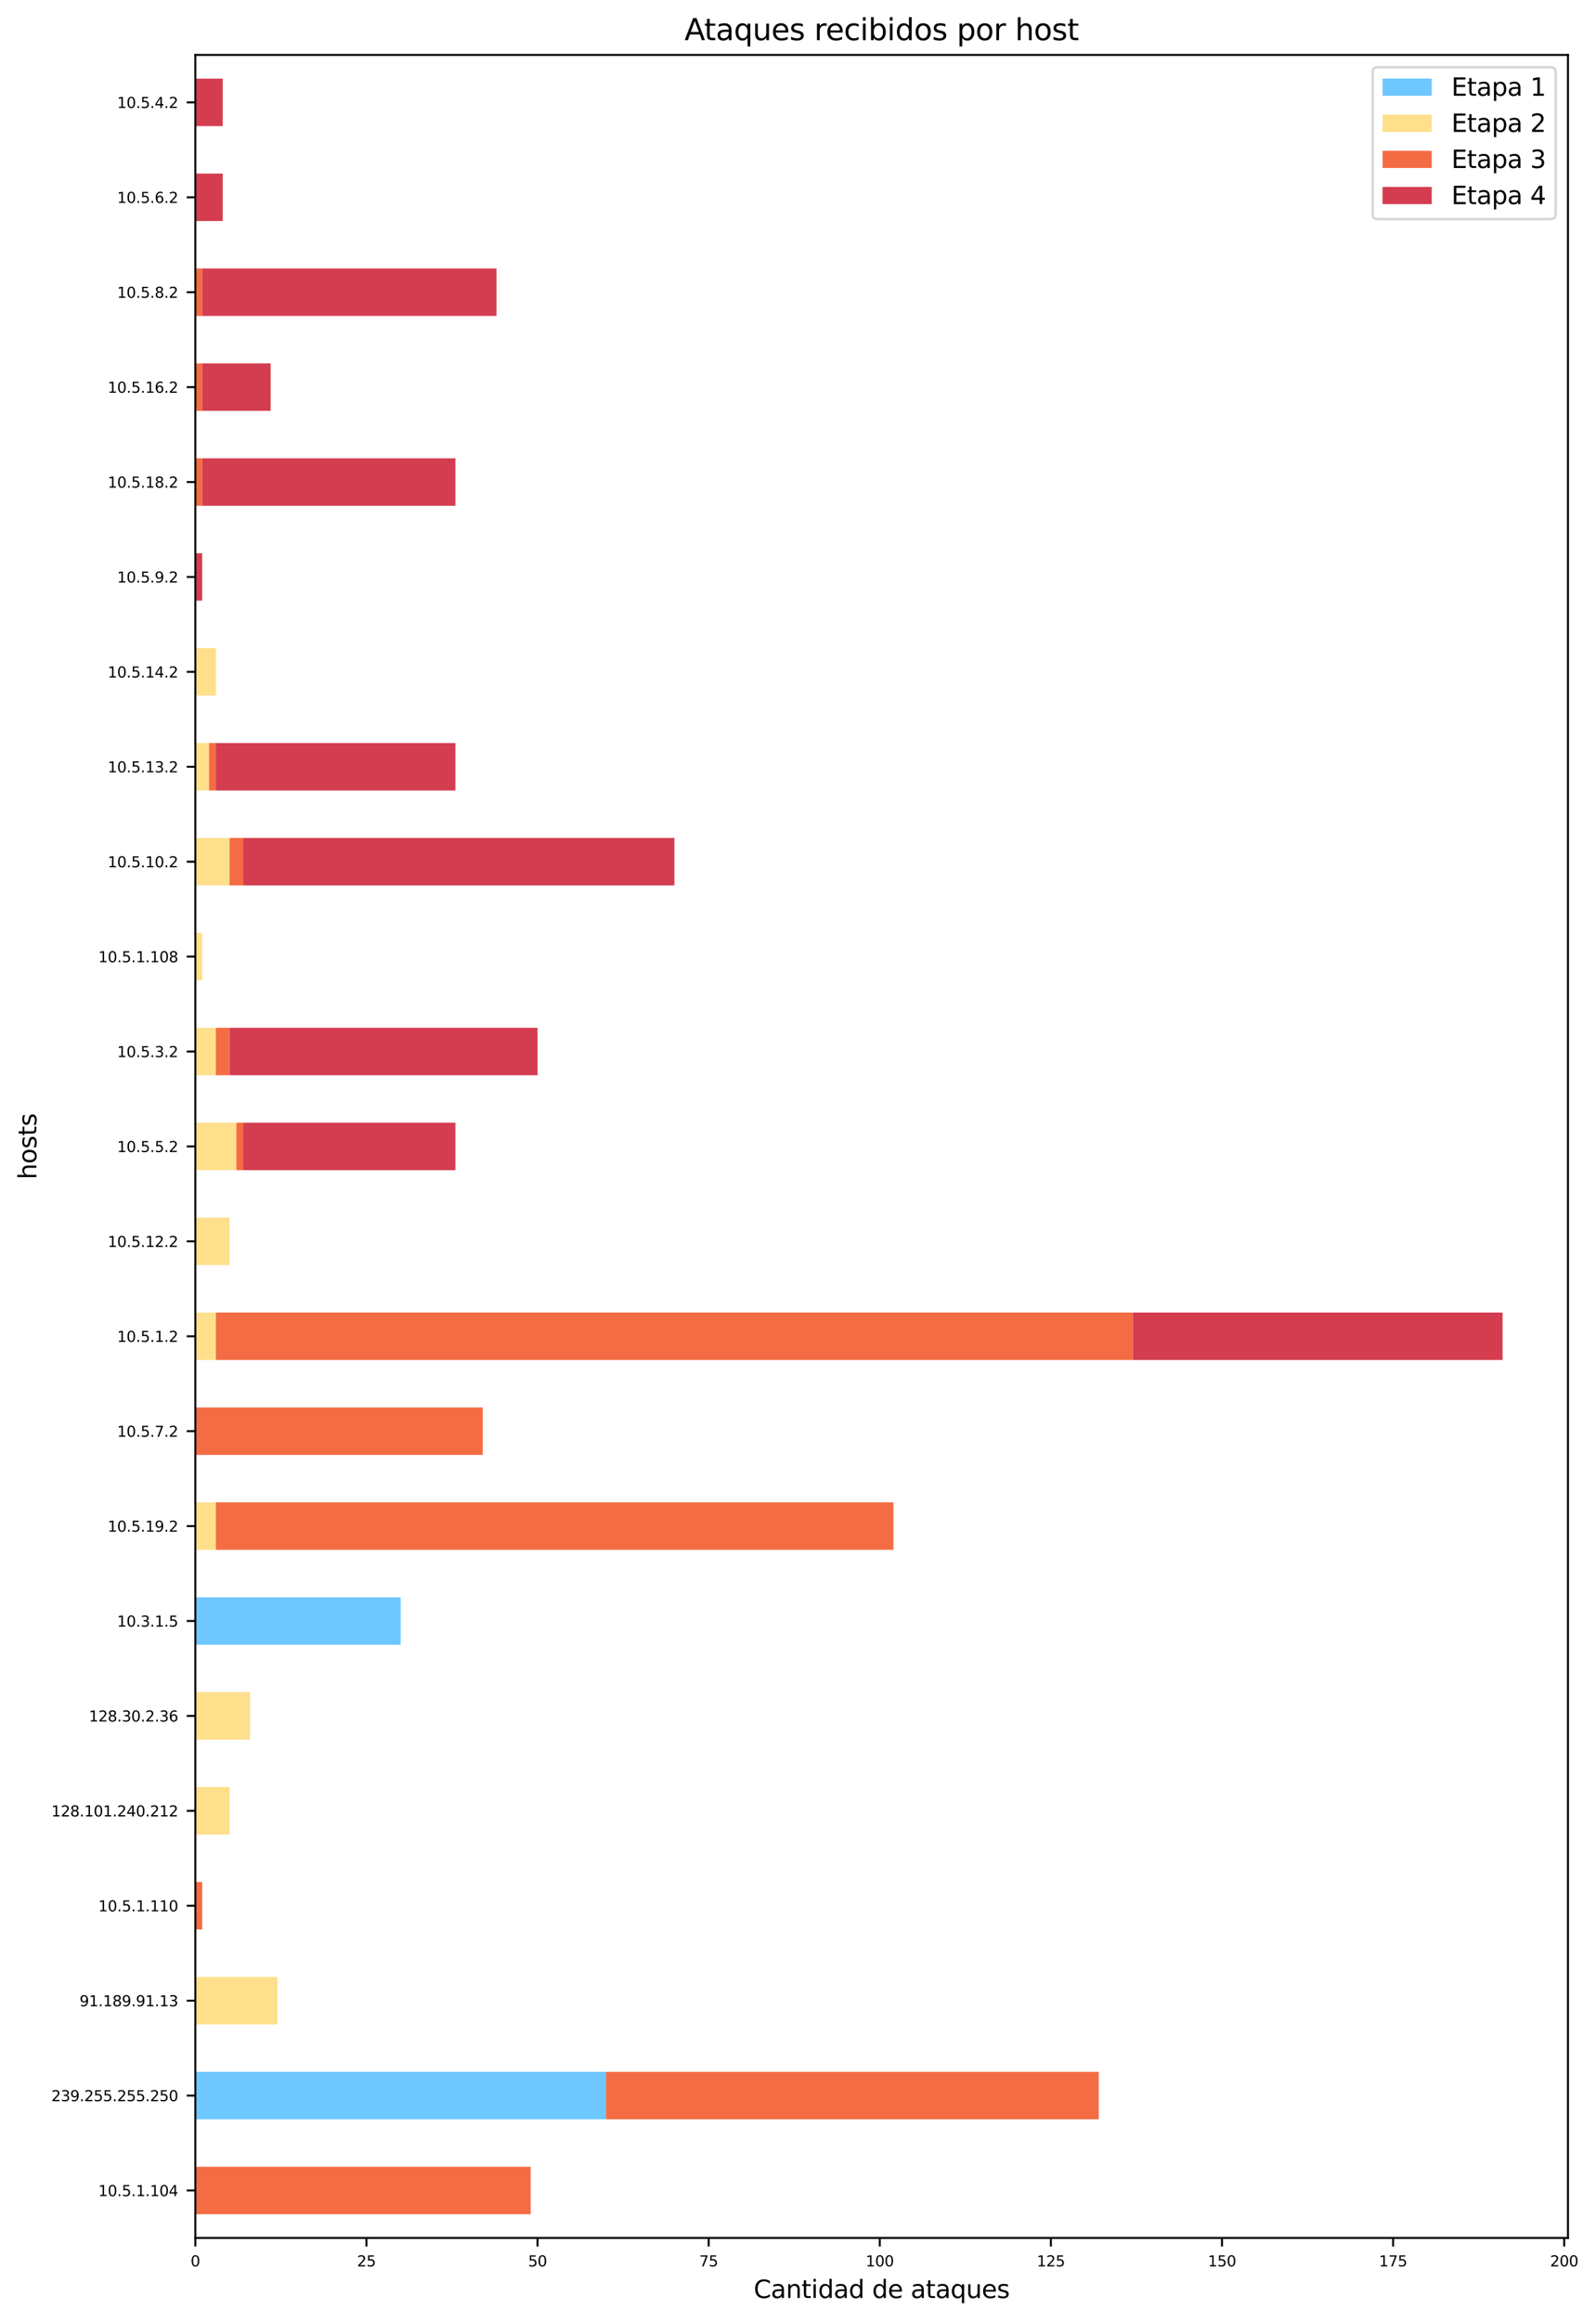 <?xml version="1.0" encoding="utf-8" standalone="no"?>
<!DOCTYPE svg PUBLIC "-//W3C//DTD SVG 1.1//EN"
  "http://www.w3.org/Graphics/SVG/1.1/DTD/svg11.dtd">
<svg xmlns:xlink="http://www.w3.org/1999/xlink" width="648.805pt" height="943.043pt" viewBox="0 0 648.805 943.043" xmlns="http://www.w3.org/2000/svg" version="1.1">
 <defs>
  <style type="text/css">*{stroke-linejoin: round; stroke-linecap: butt}</style>
 </defs>
 <g id="figure_1">
  <g id="patch_1">
   <path d="M 0 943.043 
L 648.805 943.043 
L 648.805 0 
L 0 0 
z
" style="fill: #ffffff"/>
  </g>
  <g id="axes_1">
   <g id="patch_2">
    <path d="M 79.409 909.358 
L 637.409 909.358 
L 637.409 22.318 
L 79.409 22.318 
z
" style="fill: #ffffff"/>
   </g>
   <g id="patch_3">
    <path d="M 79.409 899.716 
L 79.409 899.716 
L 79.409 880.433 
L 79.409 880.433 
z
" clip-path="url(#pc05f405146)" style="fill: #6ec7ff"/>
   </g>
   <g id="patch_4">
    <path d="M 79.409 861.149 
L 246.35 861.149 
L 246.35 841.866 
L 79.409 841.866 
z
" clip-path="url(#pc05f405146)" style="fill: #6ec7ff"/>
   </g>
   <g id="patch_5">
    <path d="M 79.409 822.582 
L 79.409 822.582 
L 79.409 803.299 
L 79.409 803.299 
z
" clip-path="url(#pc05f405146)" style="fill: #6ec7ff"/>
   </g>
   <g id="patch_6">
    <path d="M 79.409 784.016 
L 79.409 784.016 
L 79.409 764.732 
L 79.409 764.732 
z
" clip-path="url(#pc05f405146)" style="fill: #6ec7ff"/>
   </g>
   <g id="patch_7">
    <path d="M 79.409 745.449 
L 79.409 745.449 
L 79.409 726.165 
L 79.409 726.165 
z
" clip-path="url(#pc05f405146)" style="fill: #6ec7ff"/>
   </g>
   <g id="patch_8">
    <path d="M 79.409 706.882 
L 79.409 706.882 
L 79.409 687.598 
L 79.409 687.598 
z
" clip-path="url(#pc05f405146)" style="fill: #6ec7ff"/>
   </g>
   <g id="patch_9">
    <path d="M 79.409 668.315 
L 162.879 668.315 
L 162.879 649.031 
L 79.409 649.031 
z
" clip-path="url(#pc05f405146)" style="fill: #6ec7ff"/>
   </g>
   <g id="patch_10">
    <path d="M 79.409 629.748 
L 79.409 629.748 
L 79.409 610.464 
L 79.409 610.464 
z
" clip-path="url(#pc05f405146)" style="fill: #6ec7ff"/>
   </g>
   <g id="patch_11">
    <path d="M 79.409 591.181 
L 79.409 591.181 
L 79.409 571.897 
L 79.409 571.897 
z
" clip-path="url(#pc05f405146)" style="fill: #6ec7ff"/>
   </g>
   <g id="patch_12">
    <path d="M 79.409 552.614 
L 79.409 552.614 
L 79.409 533.33 
L 79.409 533.33 
z
" clip-path="url(#pc05f405146)" style="fill: #6ec7ff"/>
   </g>
   <g id="patch_13">
    <path d="M 79.409 514.047 
L 79.409 514.047 
L 79.409 494.763 
L 79.409 494.763 
z
" clip-path="url(#pc05f405146)" style="fill: #6ec7ff"/>
   </g>
   <g id="patch_14">
    <path d="M 79.409 475.48 
L 79.409 475.48 
L 79.409 456.196 
L 79.409 456.196 
z
" clip-path="url(#pc05f405146)" style="fill: #6ec7ff"/>
   </g>
   <g id="patch_15">
    <path d="M 79.409 436.913 
L 79.409 436.913 
L 79.409 417.629 
L 79.409 417.629 
z
" clip-path="url(#pc05f405146)" style="fill: #6ec7ff"/>
   </g>
   <g id="patch_16">
    <path d="M 79.409 398.346 
L 79.409 398.346 
L 79.409 379.062 
L 79.409 379.062 
z
" clip-path="url(#pc05f405146)" style="fill: #6ec7ff"/>
   </g>
   <g id="patch_17">
    <path d="M 79.409 359.779 
L 79.409 359.779 
L 79.409 340.496 
L 79.409 340.496 
z
" clip-path="url(#pc05f405146)" style="fill: #6ec7ff"/>
   </g>
   <g id="patch_18">
    <path d="M 79.409 321.212 
L 79.409 321.212 
L 79.409 301.929 
L 79.409 301.929 
z
" clip-path="url(#pc05f405146)" style="fill: #6ec7ff"/>
   </g>
   <g id="patch_19">
    <path d="M 79.409 282.645 
L 79.409 282.645 
L 79.409 263.362 
L 79.409 263.362 
z
" clip-path="url(#pc05f405146)" style="fill: #6ec7ff"/>
   </g>
   <g id="patch_20">
    <path d="M 79.409 244.078 
L 79.409 244.078 
L 79.409 224.795 
L 79.409 224.795 
z
" clip-path="url(#pc05f405146)" style="fill: #6ec7ff"/>
   </g>
   <g id="patch_21">
    <path d="M 79.409 205.511 
L 79.409 205.511 
L 79.409 186.228 
L 79.409 186.228 
z
" clip-path="url(#pc05f405146)" style="fill: #6ec7ff"/>
   </g>
   <g id="patch_22">
    <path d="M 79.409 166.944 
L 79.409 166.944 
L 79.409 147.661 
L 79.409 147.661 
z
" clip-path="url(#pc05f405146)" style="fill: #6ec7ff"/>
   </g>
   <g id="patch_23">
    <path d="M 79.409 128.377 
L 79.409 128.377 
L 79.409 109.094 
L 79.409 109.094 
z
" clip-path="url(#pc05f405146)" style="fill: #6ec7ff"/>
   </g>
   <g id="patch_24">
    <path d="M 79.409 89.81 
L 79.409 89.81 
L 79.409 70.527 
L 79.409 70.527 
z
" clip-path="url(#pc05f405146)" style="fill: #6ec7ff"/>
   </g>
   <g id="patch_25">
    <path d="M 79.409 51.243 
L 79.409 51.243 
L 79.409 31.96 
L 79.409 31.96 
z
" clip-path="url(#pc05f405146)" style="fill: #6ec7ff"/>
   </g>
   <g id="patch_26">
    <path d="M 79.409 899.716 
L 79.409 899.716 
L 79.409 880.433 
L 79.409 880.433 
z
" clip-path="url(#pc05f405146)" style="fill: #fedf8b"/>
   </g>
   <g id="patch_27">
    <path d="M 79.409 861.149 
L 79.409 861.149 
L 79.409 841.866 
L 79.409 841.866 
z
" clip-path="url(#pc05f405146)" style="fill: #fedf8b"/>
   </g>
   <g id="patch_28">
    <path d="M 79.409 822.582 
L 112.797 822.582 
L 112.797 803.299 
L 79.409 803.299 
z
" clip-path="url(#pc05f405146)" style="fill: #fedf8b"/>
   </g>
   <g id="patch_29">
    <path d="M 79.409 784.016 
L 79.409 784.016 
L 79.409 764.732 
L 79.409 764.732 
z
" clip-path="url(#pc05f405146)" style="fill: #fedf8b"/>
   </g>
   <g id="patch_30">
    <path d="M 79.409 745.449 
L 93.32 745.449 
L 93.32 726.165 
L 79.409 726.165 
z
" clip-path="url(#pc05f405146)" style="fill: #fedf8b"/>
   </g>
   <g id="patch_31">
    <path d="M 79.409 706.882 
L 101.668 706.882 
L 101.668 687.598 
L 79.409 687.598 
z
" clip-path="url(#pc05f405146)" style="fill: #fedf8b"/>
   </g>
   <g id="patch_32">
    <path d="M 79.409 668.315 
L 79.409 668.315 
L 79.409 649.031 
L 79.409 649.031 
z
" clip-path="url(#pc05f405146)" style="fill: #fedf8b"/>
   </g>
   <g id="patch_33">
    <path d="M 79.409 629.748 
L 87.756 629.748 
L 87.756 610.464 
L 79.409 610.464 
z
" clip-path="url(#pc05f405146)" style="fill: #fedf8b"/>
   </g>
   <g id="patch_34">
    <path d="M 79.409 591.181 
L 79.409 591.181 
L 79.409 571.897 
L 79.409 571.897 
z
" clip-path="url(#pc05f405146)" style="fill: #fedf8b"/>
   </g>
   <g id="patch_35">
    <path d="M 79.409 552.614 
L 87.756 552.614 
L 87.756 533.33 
L 79.409 533.33 
z
" clip-path="url(#pc05f405146)" style="fill: #fedf8b"/>
   </g>
   <g id="patch_36">
    <path d="M 79.409 514.047 
L 93.32 514.047 
L 93.32 494.763 
L 79.409 494.763 
z
" clip-path="url(#pc05f405146)" style="fill: #fedf8b"/>
   </g>
   <g id="patch_37">
    <path d="M 79.409 475.48 
L 96.103 475.48 
L 96.103 456.196 
L 79.409 456.196 
z
" clip-path="url(#pc05f405146)" style="fill: #fedf8b"/>
   </g>
   <g id="patch_38">
    <path d="M 79.409 436.913 
L 87.756 436.913 
L 87.756 417.629 
L 79.409 417.629 
z
" clip-path="url(#pc05f405146)" style="fill: #fedf8b"/>
   </g>
   <g id="patch_39">
    <path d="M 79.409 398.346 
L 82.191 398.346 
L 82.191 379.062 
L 79.409 379.062 
z
" clip-path="url(#pc05f405146)" style="fill: #fedf8b"/>
   </g>
   <g id="patch_40">
    <path d="M 79.409 359.779 
L 93.32 359.779 
L 93.32 340.496 
L 79.409 340.496 
z
" clip-path="url(#pc05f405146)" style="fill: #fedf8b"/>
   </g>
   <g id="patch_41">
    <path d="M 79.409 321.212 
L 84.973 321.212 
L 84.973 301.929 
L 79.409 301.929 
z
" clip-path="url(#pc05f405146)" style="fill: #fedf8b"/>
   </g>
   <g id="patch_42">
    <path d="M 79.409 282.645 
L 87.756 282.645 
L 87.756 263.362 
L 79.409 263.362 
z
" clip-path="url(#pc05f405146)" style="fill: #fedf8b"/>
   </g>
   <g id="patch_43">
    <path d="M 79.409 244.078 
L 79.409 244.078 
L 79.409 224.795 
L 79.409 224.795 
z
" clip-path="url(#pc05f405146)" style="fill: #fedf8b"/>
   </g>
   <g id="patch_44">
    <path d="M 79.409 205.511 
L 79.409 205.511 
L 79.409 186.228 
L 79.409 186.228 
z
" clip-path="url(#pc05f405146)" style="fill: #fedf8b"/>
   </g>
   <g id="patch_45">
    <path d="M 79.409 166.944 
L 79.409 166.944 
L 79.409 147.661 
L 79.409 147.661 
z
" clip-path="url(#pc05f405146)" style="fill: #fedf8b"/>
   </g>
   <g id="patch_46">
    <path d="M 79.409 128.377 
L 79.409 128.377 
L 79.409 109.094 
L 79.409 109.094 
z
" clip-path="url(#pc05f405146)" style="fill: #fedf8b"/>
   </g>
   <g id="patch_47">
    <path d="M 79.409 89.81 
L 79.409 89.81 
L 79.409 70.527 
L 79.409 70.527 
z
" clip-path="url(#pc05f405146)" style="fill: #fedf8b"/>
   </g>
   <g id="patch_48">
    <path d="M 79.409 51.243 
L 79.409 51.243 
L 79.409 31.96 
L 79.409 31.96 
z
" clip-path="url(#pc05f405146)" style="fill: #fedf8b"/>
   </g>
   <g id="patch_49">
    <path d="M 79.409 899.716 
L 215.744 899.716 
L 215.744 880.433 
L 79.409 880.433 
z
" clip-path="url(#pc05f405146)" style="fill: #f46c43"/>
   </g>
   <g id="patch_50">
    <path d="M 246.35 861.149 
L 446.679 861.149 
L 446.679 841.866 
L 246.35 841.866 
z
" clip-path="url(#pc05f405146)" style="fill: #f46c43"/>
   </g>
   <g id="patch_51">
    <path d="M 79.409 822.582 
L 79.409 822.582 
L 79.409 803.299 
L 79.409 803.299 
z
" clip-path="url(#pc05f405146)" style="fill: #f46c43"/>
   </g>
   <g id="patch_52">
    <path d="M 79.409 784.016 
L 82.191 784.016 
L 82.191 764.732 
L 79.409 764.732 
z
" clip-path="url(#pc05f405146)" style="fill: #f46c43"/>
   </g>
   <g id="patch_53">
    <path d="M 79.409 745.449 
L 79.409 745.449 
L 79.409 726.165 
L 79.409 726.165 
z
" clip-path="url(#pc05f405146)" style="fill: #f46c43"/>
   </g>
   <g id="patch_54">
    <path d="M 79.409 706.882 
L 79.409 706.882 
L 79.409 687.598 
L 79.409 687.598 
z
" clip-path="url(#pc05f405146)" style="fill: #f46c43"/>
   </g>
   <g id="patch_55">
    <path d="M 79.409 668.315 
L 79.409 668.315 
L 79.409 649.031 
L 79.409 649.031 
z
" clip-path="url(#pc05f405146)" style="fill: #f46c43"/>
   </g>
   <g id="patch_56">
    <path d="M 87.756 629.748 
L 363.208 629.748 
L 363.208 610.464 
L 87.756 610.464 
z
" clip-path="url(#pc05f405146)" style="fill: #f46c43"/>
   </g>
   <g id="patch_57">
    <path d="M 79.409 591.181 
L 196.267 591.181 
L 196.267 571.897 
L 79.409 571.897 
z
" clip-path="url(#pc05f405146)" style="fill: #f46c43"/>
   </g>
   <g id="patch_58">
    <path d="M 87.756 552.614 
L 460.591 552.614 
L 460.591 533.33 
L 87.756 533.33 
z
" clip-path="url(#pc05f405146)" style="fill: #f46c43"/>
   </g>
   <g id="patch_59">
    <path d="M 79.409 514.047 
L 79.409 514.047 
L 79.409 494.763 
L 79.409 494.763 
z
" clip-path="url(#pc05f405146)" style="fill: #f46c43"/>
   </g>
   <g id="patch_60">
    <path d="M 96.103 475.48 
L 98.885 475.48 
L 98.885 456.196 
L 96.103 456.196 
z
" clip-path="url(#pc05f405146)" style="fill: #f46c43"/>
   </g>
   <g id="patch_61">
    <path d="M 87.756 436.913 
L 93.32 436.913 
L 93.32 417.629 
L 87.756 417.629 
z
" clip-path="url(#pc05f405146)" style="fill: #f46c43"/>
   </g>
   <g id="patch_62">
    <path d="M 79.409 398.346 
L 79.409 398.346 
L 79.409 379.062 
L 79.409 379.062 
z
" clip-path="url(#pc05f405146)" style="fill: #f46c43"/>
   </g>
   <g id="patch_63">
    <path d="M 93.32 359.779 
L 98.885 359.779 
L 98.885 340.496 
L 93.32 340.496 
z
" clip-path="url(#pc05f405146)" style="fill: #f46c43"/>
   </g>
   <g id="patch_64">
    <path d="M 84.973 321.212 
L 87.756 321.212 
L 87.756 301.929 
L 84.973 301.929 
z
" clip-path="url(#pc05f405146)" style="fill: #f46c43"/>
   </g>
   <g id="patch_65">
    <path d="M 79.409 282.645 
L 79.409 282.645 
L 79.409 263.362 
L 79.409 263.362 
z
" clip-path="url(#pc05f405146)" style="fill: #f46c43"/>
   </g>
   <g id="patch_66">
    <path d="M 79.409 244.078 
L 79.409 244.078 
L 79.409 224.795 
L 79.409 224.795 
z
" clip-path="url(#pc05f405146)" style="fill: #f46c43"/>
   </g>
   <g id="patch_67">
    <path d="M 79.409 205.511 
L 82.191 205.511 
L 82.191 186.228 
L 79.409 186.228 
z
" clip-path="url(#pc05f405146)" style="fill: #f46c43"/>
   </g>
   <g id="patch_68">
    <path d="M 79.409 166.944 
L 82.191 166.944 
L 82.191 147.661 
L 79.409 147.661 
z
" clip-path="url(#pc05f405146)" style="fill: #f46c43"/>
   </g>
   <g id="patch_69">
    <path d="M 79.409 128.377 
L 82.191 128.377 
L 82.191 109.094 
L 79.409 109.094 
z
" clip-path="url(#pc05f405146)" style="fill: #f46c43"/>
   </g>
   <g id="patch_70">
    <path d="M 79.409 89.81 
L 79.409 89.81 
L 79.409 70.527 
L 79.409 70.527 
z
" clip-path="url(#pc05f405146)" style="fill: #f46c43"/>
   </g>
   <g id="patch_71">
    <path d="M 79.409 51.243 
L 79.409 51.243 
L 79.409 31.96 
L 79.409 31.96 
z
" clip-path="url(#pc05f405146)" style="fill: #f46c43"/>
   </g>
   <g id="patch_72">
    <path d="M 79.409 899.716 
L 79.409 899.716 
L 79.409 880.433 
L 79.409 880.433 
z
" clip-path="url(#pc05f405146)" style="fill: #d43d4f"/>
   </g>
   <g id="patch_73">
    <path d="M 79.409 861.149 
L 79.409 861.149 
L 79.409 841.866 
L 79.409 841.866 
z
" clip-path="url(#pc05f405146)" style="fill: #d43d4f"/>
   </g>
   <g id="patch_74">
    <path d="M 79.409 822.582 
L 79.409 822.582 
L 79.409 803.299 
L 79.409 803.299 
z
" clip-path="url(#pc05f405146)" style="fill: #d43d4f"/>
   </g>
   <g id="patch_75">
    <path d="M 79.409 784.016 
L 79.409 784.016 
L 79.409 764.732 
L 79.409 764.732 
z
" clip-path="url(#pc05f405146)" style="fill: #d43d4f"/>
   </g>
   <g id="patch_76">
    <path d="M 79.409 745.449 
L 79.409 745.449 
L 79.409 726.165 
L 79.409 726.165 
z
" clip-path="url(#pc05f405146)" style="fill: #d43d4f"/>
   </g>
   <g id="patch_77">
    <path d="M 79.409 706.882 
L 79.409 706.882 
L 79.409 687.598 
L 79.409 687.598 
z
" clip-path="url(#pc05f405146)" style="fill: #d43d4f"/>
   </g>
   <g id="patch_78">
    <path d="M 79.409 668.315 
L 79.409 668.315 
L 79.409 649.031 
L 79.409 649.031 
z
" clip-path="url(#pc05f405146)" style="fill: #d43d4f"/>
   </g>
   <g id="patch_79">
    <path d="M 79.409 629.748 
L 79.409 629.748 
L 79.409 610.464 
L 79.409 610.464 
z
" clip-path="url(#pc05f405146)" style="fill: #d43d4f"/>
   </g>
   <g id="patch_80">
    <path d="M 79.409 591.181 
L 79.409 591.181 
L 79.409 571.897 
L 79.409 571.897 
z
" clip-path="url(#pc05f405146)" style="fill: #d43d4f"/>
   </g>
   <g id="patch_81">
    <path d="M 460.591 552.614 
L 610.837 552.614 
L 610.837 533.33 
L 460.591 533.33 
z
" clip-path="url(#pc05f405146)" style="fill: #d43d4f"/>
   </g>
   <g id="patch_82">
    <path d="M 79.409 514.047 
L 79.409 514.047 
L 79.409 494.763 
L 79.409 494.763 
z
" clip-path="url(#pc05f405146)" style="fill: #d43d4f"/>
   </g>
   <g id="patch_83">
    <path d="M 98.885 475.48 
L 185.138 475.48 
L 185.138 456.196 
L 98.885 456.196 
z
" clip-path="url(#pc05f405146)" style="fill: #d43d4f"/>
   </g>
   <g id="patch_84">
    <path d="M 93.32 436.913 
L 218.526 436.913 
L 218.526 417.629 
L 93.32 417.629 
z
" clip-path="url(#pc05f405146)" style="fill: #d43d4f"/>
   </g>
   <g id="patch_85">
    <path d="M 79.409 398.346 
L 79.409 398.346 
L 79.409 379.062 
L 79.409 379.062 
z
" clip-path="url(#pc05f405146)" style="fill: #d43d4f"/>
   </g>
   <g id="patch_86">
    <path d="M 98.885 359.779 
L 274.173 359.779 
L 274.173 340.496 
L 98.885 340.496 
z
" clip-path="url(#pc05f405146)" style="fill: #d43d4f"/>
   </g>
   <g id="patch_87">
    <path d="M 87.756 321.212 
L 185.138 321.212 
L 185.138 301.929 
L 87.756 301.929 
z
" clip-path="url(#pc05f405146)" style="fill: #d43d4f"/>
   </g>
   <g id="patch_88">
    <path d="M 79.409 282.645 
L 79.409 282.645 
L 79.409 263.362 
L 79.409 263.362 
z
" clip-path="url(#pc05f405146)" style="fill: #d43d4f"/>
   </g>
   <g id="patch_89">
    <path d="M 79.409 244.078 
L 82.191 244.078 
L 82.191 224.795 
L 79.409 224.795 
z
" clip-path="url(#pc05f405146)" style="fill: #d43d4f"/>
   </g>
   <g id="patch_90">
    <path d="M 82.191 205.511 
L 185.138 205.511 
L 185.138 186.228 
L 82.191 186.228 
z
" clip-path="url(#pc05f405146)" style="fill: #d43d4f"/>
   </g>
   <g id="patch_91">
    <path d="M 82.191 166.944 
L 110.015 166.944 
L 110.015 147.661 
L 82.191 147.661 
z
" clip-path="url(#pc05f405146)" style="fill: #d43d4f"/>
   </g>
   <g id="patch_92">
    <path d="M 82.191 128.377 
L 201.832 128.377 
L 201.832 109.094 
L 82.191 109.094 
z
" clip-path="url(#pc05f405146)" style="fill: #d43d4f"/>
   </g>
   <g id="patch_93">
    <path d="M 79.409 89.81 
L 90.538 89.81 
L 90.538 70.527 
L 79.409 70.527 
z
" clip-path="url(#pc05f405146)" style="fill: #d43d4f"/>
   </g>
   <g id="patch_94">
    <path d="M 79.409 51.243 
L 90.538 51.243 
L 90.538 31.96 
L 79.409 31.96 
z
" clip-path="url(#pc05f405146)" style="fill: #d43d4f"/>
   </g>
   <g id="matplotlib.axis_1">
    <g id="xtick_1">
     <g id="line2d_1">
      <defs>
       <path id="m5afcc86960" d="M 0 0 
L 0 3.5 
" style="stroke: #000000; stroke-width: 0.8"/>
      </defs>
      <g>
       <use xlink:href="#m5afcc86960" x="79.409" y="909.358" style="stroke: #000000; stroke-width: 0.8"/>
      </g>
     </g>
     <g id="text_1">
      <!-- 0 -->
      <g transform="translate(77.5 920.917)scale(0.06 -0.06)">
       <defs>
        <path id="DejaVuSans-30" d="M 2034 4250 
Q 1547 4250 1301 3770 
Q 1056 3291 1056 2328 
Q 1056 1369 1301 889 
Q 1547 409 2034 409 
Q 2525 409 2770 889 
Q 3016 1369 3016 2328 
Q 3016 3291 2770 3770 
Q 2525 4250 2034 4250 
z
M 2034 4750 
Q 2819 4750 3233 4129 
Q 3647 3509 3647 2328 
Q 3647 1150 3233 529 
Q 2819 -91 2034 -91 
Q 1250 -91 836 529 
Q 422 1150 422 2328 
Q 422 3509 836 4129 
Q 1250 4750 2034 4750 
z
" transform="scale(0.016)"/>
       </defs>
       <use xlink:href="#DejaVuSans-30"/>
      </g>
     </g>
    </g>
    <g id="xtick_2">
     <g id="line2d_2">
      <g>
       <use xlink:href="#m5afcc86960" x="148.967" y="909.358" style="stroke: #000000; stroke-width: 0.8"/>
      </g>
     </g>
     <g id="text_2">
      <!-- 25 -->
      <g transform="translate(145.15 920.917)scale(0.06 -0.06)">
       <defs>
        <path id="DejaVuSans-32" d="M 1228 531 
L 3431 531 
L 3431 0 
L 469 0 
L 469 531 
Q 828 903 1448 1529 
Q 2069 2156 2228 2338 
Q 2531 2678 2651 2914 
Q 2772 3150 2772 3378 
Q 2772 3750 2511 3984 
Q 2250 4219 1831 4219 
Q 1534 4219 1204 4116 
Q 875 4013 500 3803 
L 500 4441 
Q 881 4594 1212 4672 
Q 1544 4750 1819 4750 
Q 2544 4750 2975 4387 
Q 3406 4025 3406 3419 
Q 3406 3131 3298 2873 
Q 3191 2616 2906 2266 
Q 2828 2175 2409 1742 
Q 1991 1309 1228 531 
z
" transform="scale(0.016)"/>
        <path id="DejaVuSans-35" d="M 691 4666 
L 3169 4666 
L 3169 4134 
L 1269 4134 
L 1269 2991 
Q 1406 3038 1543 3061 
Q 1681 3084 1819 3084 
Q 2600 3084 3056 2656 
Q 3513 2228 3513 1497 
Q 3513 744 3044 326 
Q 2575 -91 1722 -91 
Q 1428 -91 1123 -41 
Q 819 9 494 109 
L 494 744 
Q 775 591 1075 516 
Q 1375 441 1709 441 
Q 2250 441 2565 725 
Q 2881 1009 2881 1497 
Q 2881 1984 2565 2268 
Q 2250 2553 1709 2553 
Q 1456 2553 1204 2497 
Q 953 2441 691 2322 
L 691 4666 
z
" transform="scale(0.016)"/>
       </defs>
       <use xlink:href="#DejaVuSans-32"/>
       <use xlink:href="#DejaVuSans-35" x="63.623"/>
      </g>
     </g>
    </g>
    <g id="xtick_3">
     <g id="line2d_3">
      <g>
       <use xlink:href="#m5afcc86960" x="218.526" y="909.358" style="stroke: #000000; stroke-width: 0.8"/>
      </g>
     </g>
     <g id="text_3">
      <!-- 50 -->
      <g transform="translate(214.709 920.917)scale(0.06 -0.06)">
       <use xlink:href="#DejaVuSans-35"/>
       <use xlink:href="#DejaVuSans-30" x="63.623"/>
      </g>
     </g>
    </g>
    <g id="xtick_4">
     <g id="line2d_4">
      <g>
       <use xlink:href="#m5afcc86960" x="288.085" y="909.358" style="stroke: #000000; stroke-width: 0.8"/>
      </g>
     </g>
     <g id="text_4">
      <!-- 75 -->
      <g transform="translate(284.267 920.917)scale(0.06 -0.06)">
       <defs>
        <path id="DejaVuSans-37" d="M 525 4666 
L 3525 4666 
L 3525 4397 
L 1831 0 
L 1172 0 
L 2766 4134 
L 525 4134 
L 525 4666 
z
" transform="scale(0.016)"/>
       </defs>
       <use xlink:href="#DejaVuSans-37"/>
       <use xlink:href="#DejaVuSans-35" x="63.623"/>
      </g>
     </g>
    </g>
    <g id="xtick_5">
     <g id="line2d_5">
      <g>
       <use xlink:href="#m5afcc86960" x="357.644" y="909.358" style="stroke: #000000; stroke-width: 0.8"/>
      </g>
     </g>
     <g id="text_5">
      <!-- 100 -->
      <g transform="translate(351.917 920.917)scale(0.06 -0.06)">
       <defs>
        <path id="DejaVuSans-31" d="M 794 531 
L 1825 531 
L 1825 4091 
L 703 3866 
L 703 4441 
L 1819 4666 
L 2450 4666 
L 2450 531 
L 3481 531 
L 3481 0 
L 794 0 
L 794 531 
z
" transform="scale(0.016)"/>
       </defs>
       <use xlink:href="#DejaVuSans-31"/>
       <use xlink:href="#DejaVuSans-30" x="63.623"/>
       <use xlink:href="#DejaVuSans-30" x="127.246"/>
      </g>
     </g>
    </g>
    <g id="xtick_6">
     <g id="line2d_6">
      <g>
       <use xlink:href="#m5afcc86960" x="427.202" y="909.358" style="stroke: #000000; stroke-width: 0.8"/>
      </g>
     </g>
     <g id="text_6">
      <!-- 125 -->
      <g transform="translate(421.476 920.917)scale(0.06 -0.06)">
       <use xlink:href="#DejaVuSans-31"/>
       <use xlink:href="#DejaVuSans-32" x="63.623"/>
       <use xlink:href="#DejaVuSans-35" x="127.246"/>
      </g>
     </g>
    </g>
    <g id="xtick_7">
     <g id="line2d_7">
      <g>
       <use xlink:href="#m5afcc86960" x="496.761" y="909.358" style="stroke: #000000; stroke-width: 0.8"/>
      </g>
     </g>
     <g id="text_7">
      <!-- 150 -->
      <g transform="translate(491.035 920.917)scale(0.06 -0.06)">
       <use xlink:href="#DejaVuSans-31"/>
       <use xlink:href="#DejaVuSans-35" x="63.623"/>
       <use xlink:href="#DejaVuSans-30" x="127.246"/>
      </g>
     </g>
    </g>
    <g id="xtick_8">
     <g id="line2d_8">
      <g>
       <use xlink:href="#m5afcc86960" x="566.32" y="909.358" style="stroke: #000000; stroke-width: 0.8"/>
      </g>
     </g>
     <g id="text_8">
      <!-- 175 -->
      <g transform="translate(560.593 920.917)scale(0.06 -0.06)">
       <use xlink:href="#DejaVuSans-31"/>
       <use xlink:href="#DejaVuSans-37" x="63.623"/>
       <use xlink:href="#DejaVuSans-35" x="127.246"/>
      </g>
     </g>
    </g>
    <g id="xtick_9">
     <g id="line2d_9">
      <g>
       <use xlink:href="#m5afcc86960" x="635.878" y="909.358" style="stroke: #000000; stroke-width: 0.8"/>
      </g>
     </g>
     <g id="text_9">
      <!-- 200 -->
      <g transform="translate(630.152 920.917)scale(0.06 -0.06)">
       <use xlink:href="#DejaVuSans-32"/>
       <use xlink:href="#DejaVuSans-30" x="63.623"/>
       <use xlink:href="#DejaVuSans-30" x="127.246"/>
      </g>
     </g>
    </g>
    <g id="text_10">
     <!-- Cantidad de ataques -->
     <g transform="translate(306.381 933.763)scale(0.1 -0.1)">
      <defs>
       <path id="DejaVuSans-43" d="M 4122 4306 
L 4122 3641 
Q 3803 3938 3442 4084 
Q 3081 4231 2675 4231 
Q 1875 4231 1450 3742 
Q 1025 3253 1025 2328 
Q 1025 1406 1450 917 
Q 1875 428 2675 428 
Q 3081 428 3442 575 
Q 3803 722 4122 1019 
L 4122 359 
Q 3791 134 3420 21 
Q 3050 -91 2638 -91 
Q 1578 -91 968 557 
Q 359 1206 359 2328 
Q 359 3453 968 4101 
Q 1578 4750 2638 4750 
Q 3056 4750 3426 4639 
Q 3797 4528 4122 4306 
z
" transform="scale(0.016)"/>
       <path id="DejaVuSans-61" d="M 2194 1759 
Q 1497 1759 1228 1600 
Q 959 1441 959 1056 
Q 959 750 1161 570 
Q 1363 391 1709 391 
Q 2188 391 2477 730 
Q 2766 1069 2766 1631 
L 2766 1759 
L 2194 1759 
z
M 3341 1997 
L 3341 0 
L 2766 0 
L 2766 531 
Q 2569 213 2275 61 
Q 1981 -91 1556 -91 
Q 1019 -91 701 211 
Q 384 513 384 1019 
Q 384 1609 779 1909 
Q 1175 2209 1959 2209 
L 2766 2209 
L 2766 2266 
Q 2766 2663 2505 2880 
Q 2244 3097 1772 3097 
Q 1472 3097 1187 3025 
Q 903 2953 641 2809 
L 641 3341 
Q 956 3463 1253 3523 
Q 1550 3584 1831 3584 
Q 2591 3584 2966 3190 
Q 3341 2797 3341 1997 
z
" transform="scale(0.016)"/>
       <path id="DejaVuSans-6e" d="M 3513 2113 
L 3513 0 
L 2938 0 
L 2938 2094 
Q 2938 2591 2744 2837 
Q 2550 3084 2163 3084 
Q 1697 3084 1428 2787 
Q 1159 2491 1159 1978 
L 1159 0 
L 581 0 
L 581 3500 
L 1159 3500 
L 1159 2956 
Q 1366 3272 1645 3428 
Q 1925 3584 2291 3584 
Q 2894 3584 3203 3211 
Q 3513 2838 3513 2113 
z
" transform="scale(0.016)"/>
       <path id="DejaVuSans-74" d="M 1172 4494 
L 1172 3500 
L 2356 3500 
L 2356 3053 
L 1172 3053 
L 1172 1153 
Q 1172 725 1289 603 
Q 1406 481 1766 481 
L 2356 481 
L 2356 0 
L 1766 0 
Q 1100 0 847 248 
Q 594 497 594 1153 
L 594 3053 
L 172 3053 
L 172 3500 
L 594 3500 
L 594 4494 
L 1172 4494 
z
" transform="scale(0.016)"/>
       <path id="DejaVuSans-69" d="M 603 3500 
L 1178 3500 
L 1178 0 
L 603 0 
L 603 3500 
z
M 603 4863 
L 1178 4863 
L 1178 4134 
L 603 4134 
L 603 4863 
z
" transform="scale(0.016)"/>
       <path id="DejaVuSans-64" d="M 2906 2969 
L 2906 4863 
L 3481 4863 
L 3481 0 
L 2906 0 
L 2906 525 
Q 2725 213 2448 61 
Q 2172 -91 1784 -91 
Q 1150 -91 751 415 
Q 353 922 353 1747 
Q 353 2572 751 3078 
Q 1150 3584 1784 3584 
Q 2172 3584 2448 3432 
Q 2725 3281 2906 2969 
z
M 947 1747 
Q 947 1113 1208 752 
Q 1469 391 1925 391 
Q 2381 391 2643 752 
Q 2906 1113 2906 1747 
Q 2906 2381 2643 2742 
Q 2381 3103 1925 3103 
Q 1469 3103 1208 2742 
Q 947 2381 947 1747 
z
" transform="scale(0.016)"/>
       <path id="DejaVuSans-20" transform="scale(0.016)"/>
       <path id="DejaVuSans-65" d="M 3597 1894 
L 3597 1613 
L 953 1613 
Q 991 1019 1311 708 
Q 1631 397 2203 397 
Q 2534 397 2845 478 
Q 3156 559 3463 722 
L 3463 178 
Q 3153 47 2828 -22 
Q 2503 -91 2169 -91 
Q 1331 -91 842 396 
Q 353 884 353 1716 
Q 353 2575 817 3079 
Q 1281 3584 2069 3584 
Q 2775 3584 3186 3129 
Q 3597 2675 3597 1894 
z
M 3022 2063 
Q 3016 2534 2758 2815 
Q 2500 3097 2075 3097 
Q 1594 3097 1305 2825 
Q 1016 2553 972 2059 
L 3022 2063 
z
" transform="scale(0.016)"/>
       <path id="DejaVuSans-71" d="M 947 1747 
Q 947 1113 1208 752 
Q 1469 391 1925 391 
Q 2381 391 2643 752 
Q 2906 1113 2906 1747 
Q 2906 2381 2643 2742 
Q 2381 3103 1925 3103 
Q 1469 3103 1208 2742 
Q 947 2381 947 1747 
z
M 2906 525 
Q 2725 213 2448 61 
Q 2172 -91 1784 -91 
Q 1150 -91 751 415 
Q 353 922 353 1747 
Q 353 2572 751 3078 
Q 1150 3584 1784 3584 
Q 2172 3584 2448 3432 
Q 2725 3281 2906 2969 
L 2906 3500 
L 3481 3500 
L 3481 -1331 
L 2906 -1331 
L 2906 525 
z
" transform="scale(0.016)"/>
       <path id="DejaVuSans-75" d="M 544 1381 
L 544 3500 
L 1119 3500 
L 1119 1403 
Q 1119 906 1312 657 
Q 1506 409 1894 409 
Q 2359 409 2629 706 
Q 2900 1003 2900 1516 
L 2900 3500 
L 3475 3500 
L 3475 0 
L 2900 0 
L 2900 538 
Q 2691 219 2414 64 
Q 2138 -91 1772 -91 
Q 1169 -91 856 284 
Q 544 659 544 1381 
z
M 1991 3584 
L 1991 3584 
z
" transform="scale(0.016)"/>
       <path id="DejaVuSans-73" d="M 2834 3397 
L 2834 2853 
Q 2591 2978 2328 3040 
Q 2066 3103 1784 3103 
Q 1356 3103 1142 2972 
Q 928 2841 928 2578 
Q 928 2378 1081 2264 
Q 1234 2150 1697 2047 
L 1894 2003 
Q 2506 1872 2764 1633 
Q 3022 1394 3022 966 
Q 3022 478 2636 193 
Q 2250 -91 1575 -91 
Q 1294 -91 989 -36 
Q 684 19 347 128 
L 347 722 
Q 666 556 975 473 
Q 1284 391 1588 391 
Q 1994 391 2212 530 
Q 2431 669 2431 922 
Q 2431 1156 2273 1281 
Q 2116 1406 1581 1522 
L 1381 1569 
Q 847 1681 609 1914 
Q 372 2147 372 2553 
Q 372 3047 722 3315 
Q 1072 3584 1716 3584 
Q 2034 3584 2315 3537 
Q 2597 3491 2834 3397 
z
" transform="scale(0.016)"/>
      </defs>
      <use xlink:href="#DejaVuSans-43"/>
      <use xlink:href="#DejaVuSans-61" x="69.824"/>
      <use xlink:href="#DejaVuSans-6e" x="131.104"/>
      <use xlink:href="#DejaVuSans-74" x="194.482"/>
      <use xlink:href="#DejaVuSans-69" x="233.691"/>
      <use xlink:href="#DejaVuSans-64" x="261.475"/>
      <use xlink:href="#DejaVuSans-61" x="324.951"/>
      <use xlink:href="#DejaVuSans-64" x="386.23"/>
      <use xlink:href="#DejaVuSans-20" x="449.707"/>
      <use xlink:href="#DejaVuSans-64" x="481.494"/>
      <use xlink:href="#DejaVuSans-65" x="544.971"/>
      <use xlink:href="#DejaVuSans-20" x="606.494"/>
      <use xlink:href="#DejaVuSans-61" x="638.281"/>
      <use xlink:href="#DejaVuSans-74" x="699.561"/>
      <use xlink:href="#DejaVuSans-61" x="738.77"/>
      <use xlink:href="#DejaVuSans-71" x="800.049"/>
      <use xlink:href="#DejaVuSans-75" x="863.525"/>
      <use xlink:href="#DejaVuSans-65" x="926.904"/>
      <use xlink:href="#DejaVuSans-73" x="988.428"/>
     </g>
    </g>
   </g>
   <g id="matplotlib.axis_2">
    <g id="ytick_1">
     <g id="line2d_10">
      <defs>
       <path id="m0b9db5bcce" d="M 0 0 
L -3.5 0 
" style="stroke: #000000; stroke-width: 0.8"/>
      </defs>
      <g>
       <use xlink:href="#m0b9db5bcce" x="79.409" y="890.075" style="stroke: #000000; stroke-width: 0.8"/>
      </g>
     </g>
     <g id="text_11">
      <!-- 10.5.1.104 -->
      <g transform="translate(39.966 892.354)scale(0.06 -0.06)">
       <defs>
        <path id="DejaVuSans-2e" d="M 684 794 
L 1344 794 
L 1344 0 
L 684 0 
L 684 794 
z
" transform="scale(0.016)"/>
        <path id="DejaVuSans-34" d="M 2419 4116 
L 825 1625 
L 2419 1625 
L 2419 4116 
z
M 2253 4666 
L 3047 4666 
L 3047 1625 
L 3713 1625 
L 3713 1100 
L 3047 1100 
L 3047 0 
L 2419 0 
L 2419 1100 
L 313 1100 
L 313 1709 
L 2253 4666 
z
" transform="scale(0.016)"/>
       </defs>
       <use xlink:href="#DejaVuSans-31"/>
       <use xlink:href="#DejaVuSans-30" x="63.623"/>
       <use xlink:href="#DejaVuSans-2e" x="127.246"/>
       <use xlink:href="#DejaVuSans-35" x="159.033"/>
       <use xlink:href="#DejaVuSans-2e" x="222.656"/>
       <use xlink:href="#DejaVuSans-31" x="254.443"/>
       <use xlink:href="#DejaVuSans-2e" x="318.066"/>
       <use xlink:href="#DejaVuSans-31" x="349.854"/>
       <use xlink:href="#DejaVuSans-30" x="413.477"/>
       <use xlink:href="#DejaVuSans-34" x="477.1"/>
      </g>
     </g>
    </g>
    <g id="ytick_2">
     <g id="line2d_11">
      <g>
       <use xlink:href="#m0b9db5bcce" x="79.409" y="851.508" style="stroke: #000000; stroke-width: 0.8"/>
      </g>
     </g>
     <g id="text_12">
      <!-- 239.255.255.250 -->
      <g transform="translate(20.878 853.787)scale(0.06 -0.06)">
       <defs>
        <path id="DejaVuSans-33" d="M 2597 2516 
Q 3050 2419 3304 2112 
Q 3559 1806 3559 1356 
Q 3559 666 3084 287 
Q 2609 -91 1734 -91 
Q 1441 -91 1130 -33 
Q 819 25 488 141 
L 488 750 
Q 750 597 1062 519 
Q 1375 441 1716 441 
Q 2309 441 2620 675 
Q 2931 909 2931 1356 
Q 2931 1769 2642 2001 
Q 2353 2234 1838 2234 
L 1294 2234 
L 1294 2753 
L 1863 2753 
Q 2328 2753 2575 2939 
Q 2822 3125 2822 3475 
Q 2822 3834 2567 4026 
Q 2313 4219 1838 4219 
Q 1578 4219 1281 4162 
Q 984 4106 628 3988 
L 628 4550 
Q 988 4650 1302 4700 
Q 1616 4750 1894 4750 
Q 2613 4750 3031 4423 
Q 3450 4097 3450 3541 
Q 3450 3153 3228 2886 
Q 3006 2619 2597 2516 
z
" transform="scale(0.016)"/>
        <path id="DejaVuSans-39" d="M 703 97 
L 703 672 
Q 941 559 1184 500 
Q 1428 441 1663 441 
Q 2288 441 2617 861 
Q 2947 1281 2994 2138 
Q 2813 1869 2534 1725 
Q 2256 1581 1919 1581 
Q 1219 1581 811 2004 
Q 403 2428 403 3163 
Q 403 3881 828 4315 
Q 1253 4750 1959 4750 
Q 2769 4750 3195 4129 
Q 3622 3509 3622 2328 
Q 3622 1225 3098 567 
Q 2575 -91 1691 -91 
Q 1453 -91 1209 -44 
Q 966 3 703 97 
z
M 1959 2075 
Q 2384 2075 2632 2365 
Q 2881 2656 2881 3163 
Q 2881 3666 2632 3958 
Q 2384 4250 1959 4250 
Q 1534 4250 1286 3958 
Q 1038 3666 1038 3163 
Q 1038 2656 1286 2365 
Q 1534 2075 1959 2075 
z
" transform="scale(0.016)"/>
       </defs>
       <use xlink:href="#DejaVuSans-32"/>
       <use xlink:href="#DejaVuSans-33" x="63.623"/>
       <use xlink:href="#DejaVuSans-39" x="127.246"/>
       <use xlink:href="#DejaVuSans-2e" x="190.869"/>
       <use xlink:href="#DejaVuSans-32" x="222.656"/>
       <use xlink:href="#DejaVuSans-35" x="286.279"/>
       <use xlink:href="#DejaVuSans-35" x="349.902"/>
       <use xlink:href="#DejaVuSans-2e" x="413.525"/>
       <use xlink:href="#DejaVuSans-32" x="445.312"/>
       <use xlink:href="#DejaVuSans-35" x="508.936"/>
       <use xlink:href="#DejaVuSans-35" x="572.559"/>
       <use xlink:href="#DejaVuSans-2e" x="636.182"/>
       <use xlink:href="#DejaVuSans-32" x="667.969"/>
       <use xlink:href="#DejaVuSans-35" x="731.592"/>
       <use xlink:href="#DejaVuSans-30" x="795.215"/>
      </g>
     </g>
    </g>
    <g id="ytick_3">
     <g id="line2d_12">
      <g>
       <use xlink:href="#m0b9db5bcce" x="79.409" y="812.941" style="stroke: #000000; stroke-width: 0.8"/>
      </g>
     </g>
     <g id="text_13">
      <!-- 91.189.91.13 -->
      <g transform="translate(32.331 815.22)scale(0.06 -0.06)">
       <defs>
        <path id="DejaVuSans-38" d="M 2034 2216 
Q 1584 2216 1326 1975 
Q 1069 1734 1069 1313 
Q 1069 891 1326 650 
Q 1584 409 2034 409 
Q 2484 409 2743 651 
Q 3003 894 3003 1313 
Q 3003 1734 2745 1975 
Q 2488 2216 2034 2216 
z
M 1403 2484 
Q 997 2584 770 2862 
Q 544 3141 544 3541 
Q 544 4100 942 4425 
Q 1341 4750 2034 4750 
Q 2731 4750 3128 4425 
Q 3525 4100 3525 3541 
Q 3525 3141 3298 2862 
Q 3072 2584 2669 2484 
Q 3125 2378 3379 2068 
Q 3634 1759 3634 1313 
Q 3634 634 3220 271 
Q 2806 -91 2034 -91 
Q 1263 -91 848 271 
Q 434 634 434 1313 
Q 434 1759 690 2068 
Q 947 2378 1403 2484 
z
M 1172 3481 
Q 1172 3119 1398 2916 
Q 1625 2713 2034 2713 
Q 2441 2713 2670 2916 
Q 2900 3119 2900 3481 
Q 2900 3844 2670 4047 
Q 2441 4250 2034 4250 
Q 1625 4250 1398 4047 
Q 1172 3844 1172 3481 
z
" transform="scale(0.016)"/>
       </defs>
       <use xlink:href="#DejaVuSans-39"/>
       <use xlink:href="#DejaVuSans-31" x="63.623"/>
       <use xlink:href="#DejaVuSans-2e" x="127.246"/>
       <use xlink:href="#DejaVuSans-31" x="159.033"/>
       <use xlink:href="#DejaVuSans-38" x="222.656"/>
       <use xlink:href="#DejaVuSans-39" x="286.279"/>
       <use xlink:href="#DejaVuSans-2e" x="349.902"/>
       <use xlink:href="#DejaVuSans-39" x="381.689"/>
       <use xlink:href="#DejaVuSans-31" x="445.312"/>
       <use xlink:href="#DejaVuSans-2e" x="508.936"/>
       <use xlink:href="#DejaVuSans-31" x="540.723"/>
       <use xlink:href="#DejaVuSans-33" x="604.346"/>
      </g>
     </g>
    </g>
    <g id="ytick_4">
     <g id="line2d_13">
      <g>
       <use xlink:href="#m0b9db5bcce" x="79.409" y="774.374" style="stroke: #000000; stroke-width: 0.8"/>
      </g>
     </g>
     <g id="text_14">
      <!-- 10.5.1.110 -->
      <g transform="translate(39.966 776.653)scale(0.06 -0.06)">
       <use xlink:href="#DejaVuSans-31"/>
       <use xlink:href="#DejaVuSans-30" x="63.623"/>
       <use xlink:href="#DejaVuSans-2e" x="127.246"/>
       <use xlink:href="#DejaVuSans-35" x="159.033"/>
       <use xlink:href="#DejaVuSans-2e" x="222.656"/>
       <use xlink:href="#DejaVuSans-31" x="254.443"/>
       <use xlink:href="#DejaVuSans-2e" x="318.066"/>
       <use xlink:href="#DejaVuSans-31" x="349.854"/>
       <use xlink:href="#DejaVuSans-31" x="413.477"/>
       <use xlink:href="#DejaVuSans-30" x="477.1"/>
      </g>
     </g>
    </g>
    <g id="ytick_5">
     <g id="line2d_14">
      <g>
       <use xlink:href="#m0b9db5bcce" x="79.409" y="735.807" style="stroke: #000000; stroke-width: 0.8"/>
      </g>
     </g>
     <g id="text_15">
      <!-- 128.101.240.212 -->
      <g transform="translate(20.878 738.086)scale(0.06 -0.06)">
       <use xlink:href="#DejaVuSans-31"/>
       <use xlink:href="#DejaVuSans-32" x="63.623"/>
       <use xlink:href="#DejaVuSans-38" x="127.246"/>
       <use xlink:href="#DejaVuSans-2e" x="190.869"/>
       <use xlink:href="#DejaVuSans-31" x="222.656"/>
       <use xlink:href="#DejaVuSans-30" x="286.279"/>
       <use xlink:href="#DejaVuSans-31" x="349.902"/>
       <use xlink:href="#DejaVuSans-2e" x="413.525"/>
       <use xlink:href="#DejaVuSans-32" x="445.312"/>
       <use xlink:href="#DejaVuSans-34" x="508.936"/>
       <use xlink:href="#DejaVuSans-30" x="572.559"/>
       <use xlink:href="#DejaVuSans-2e" x="636.182"/>
       <use xlink:href="#DejaVuSans-32" x="667.969"/>
       <use xlink:href="#DejaVuSans-31" x="731.592"/>
       <use xlink:href="#DejaVuSans-32" x="795.215"/>
      </g>
     </g>
    </g>
    <g id="ytick_6">
     <g id="line2d_15">
      <g>
       <use xlink:href="#m0b9db5bcce" x="79.409" y="697.24" style="stroke: #000000; stroke-width: 0.8"/>
      </g>
     </g>
     <g id="text_16">
      <!-- 128.30.2.36 -->
      <g transform="translate(36.148 699.519)scale(0.06 -0.06)">
       <defs>
        <path id="DejaVuSans-36" d="M 2113 2584 
Q 1688 2584 1439 2293 
Q 1191 2003 1191 1497 
Q 1191 994 1439 701 
Q 1688 409 2113 409 
Q 2538 409 2786 701 
Q 3034 994 3034 1497 
Q 3034 2003 2786 2293 
Q 2538 2584 2113 2584 
z
M 3366 4563 
L 3366 3988 
Q 3128 4100 2886 4159 
Q 2644 4219 2406 4219 
Q 1781 4219 1451 3797 
Q 1122 3375 1075 2522 
Q 1259 2794 1537 2939 
Q 1816 3084 2150 3084 
Q 2853 3084 3261 2657 
Q 3669 2231 3669 1497 
Q 3669 778 3244 343 
Q 2819 -91 2113 -91 
Q 1303 -91 875 529 
Q 447 1150 447 2328 
Q 447 3434 972 4092 
Q 1497 4750 2381 4750 
Q 2619 4750 2861 4703 
Q 3103 4656 3366 4563 
z
" transform="scale(0.016)"/>
       </defs>
       <use xlink:href="#DejaVuSans-31"/>
       <use xlink:href="#DejaVuSans-32" x="63.623"/>
       <use xlink:href="#DejaVuSans-38" x="127.246"/>
       <use xlink:href="#DejaVuSans-2e" x="190.869"/>
       <use xlink:href="#DejaVuSans-33" x="222.656"/>
       <use xlink:href="#DejaVuSans-30" x="286.279"/>
       <use xlink:href="#DejaVuSans-2e" x="349.902"/>
       <use xlink:href="#DejaVuSans-32" x="381.689"/>
       <use xlink:href="#DejaVuSans-2e" x="445.312"/>
       <use xlink:href="#DejaVuSans-33" x="477.1"/>
       <use xlink:href="#DejaVuSans-36" x="540.723"/>
      </g>
     </g>
    </g>
    <g id="ytick_7">
     <g id="line2d_16">
      <g>
       <use xlink:href="#m0b9db5bcce" x="79.409" y="658.673" style="stroke: #000000; stroke-width: 0.8"/>
      </g>
     </g>
     <g id="text_17">
      <!-- 10.3.1.5 -->
      <g transform="translate(47.601 660.952)scale(0.06 -0.06)">
       <use xlink:href="#DejaVuSans-31"/>
       <use xlink:href="#DejaVuSans-30" x="63.623"/>
       <use xlink:href="#DejaVuSans-2e" x="127.246"/>
       <use xlink:href="#DejaVuSans-33" x="159.033"/>
       <use xlink:href="#DejaVuSans-2e" x="222.656"/>
       <use xlink:href="#DejaVuSans-31" x="254.443"/>
       <use xlink:href="#DejaVuSans-2e" x="318.066"/>
       <use xlink:href="#DejaVuSans-35" x="349.854"/>
      </g>
     </g>
    </g>
    <g id="ytick_8">
     <g id="line2d_17">
      <g>
       <use xlink:href="#m0b9db5bcce" x="79.409" y="620.106" style="stroke: #000000; stroke-width: 0.8"/>
      </g>
     </g>
     <g id="text_18">
      <!-- 10.5.19.2 -->
      <g transform="translate(43.783 622.385)scale(0.06 -0.06)">
       <use xlink:href="#DejaVuSans-31"/>
       <use xlink:href="#DejaVuSans-30" x="63.623"/>
       <use xlink:href="#DejaVuSans-2e" x="127.246"/>
       <use xlink:href="#DejaVuSans-35" x="159.033"/>
       <use xlink:href="#DejaVuSans-2e" x="222.656"/>
       <use xlink:href="#DejaVuSans-31" x="254.443"/>
       <use xlink:href="#DejaVuSans-39" x="318.066"/>
       <use xlink:href="#DejaVuSans-2e" x="381.689"/>
       <use xlink:href="#DejaVuSans-32" x="413.477"/>
      </g>
     </g>
    </g>
    <g id="ytick_9">
     <g id="line2d_18">
      <g>
       <use xlink:href="#m0b9db5bcce" x="79.409" y="581.539" style="stroke: #000000; stroke-width: 0.8"/>
      </g>
     </g>
     <g id="text_19">
      <!-- 10.5.7.2 -->
      <g transform="translate(47.601 583.819)scale(0.06 -0.06)">
       <use xlink:href="#DejaVuSans-31"/>
       <use xlink:href="#DejaVuSans-30" x="63.623"/>
       <use xlink:href="#DejaVuSans-2e" x="127.246"/>
       <use xlink:href="#DejaVuSans-35" x="159.033"/>
       <use xlink:href="#DejaVuSans-2e" x="222.656"/>
       <use xlink:href="#DejaVuSans-37" x="254.443"/>
       <use xlink:href="#DejaVuSans-2e" x="318.066"/>
       <use xlink:href="#DejaVuSans-32" x="349.854"/>
      </g>
     </g>
    </g>
    <g id="ytick_10">
     <g id="line2d_19">
      <g>
       <use xlink:href="#m0b9db5bcce" x="79.409" y="542.972" style="stroke: #000000; stroke-width: 0.8"/>
      </g>
     </g>
     <g id="text_20">
      <!-- 10.5.1.2 -->
      <g transform="translate(47.601 545.252)scale(0.06 -0.06)">
       <use xlink:href="#DejaVuSans-31"/>
       <use xlink:href="#DejaVuSans-30" x="63.623"/>
       <use xlink:href="#DejaVuSans-2e" x="127.246"/>
       <use xlink:href="#DejaVuSans-35" x="159.033"/>
       <use xlink:href="#DejaVuSans-2e" x="222.656"/>
       <use xlink:href="#DejaVuSans-31" x="254.443"/>
       <use xlink:href="#DejaVuSans-2e" x="318.066"/>
       <use xlink:href="#DejaVuSans-32" x="349.854"/>
      </g>
     </g>
    </g>
    <g id="ytick_11">
     <g id="line2d_20">
      <g>
       <use xlink:href="#m0b9db5bcce" x="79.409" y="504.405" style="stroke: #000000; stroke-width: 0.8"/>
      </g>
     </g>
     <g id="text_21">
      <!-- 10.5.12.2 -->
      <g transform="translate(43.783 506.685)scale(0.06 -0.06)">
       <use xlink:href="#DejaVuSans-31"/>
       <use xlink:href="#DejaVuSans-30" x="63.623"/>
       <use xlink:href="#DejaVuSans-2e" x="127.246"/>
       <use xlink:href="#DejaVuSans-35" x="159.033"/>
       <use xlink:href="#DejaVuSans-2e" x="222.656"/>
       <use xlink:href="#DejaVuSans-31" x="254.443"/>
       <use xlink:href="#DejaVuSans-32" x="318.066"/>
       <use xlink:href="#DejaVuSans-2e" x="381.689"/>
       <use xlink:href="#DejaVuSans-32" x="413.477"/>
      </g>
     </g>
    </g>
    <g id="ytick_12">
     <g id="line2d_21">
      <g>
       <use xlink:href="#m0b9db5bcce" x="79.409" y="465.838" style="stroke: #000000; stroke-width: 0.8"/>
      </g>
     </g>
     <g id="text_22">
      <!-- 10.5.5.2 -->
      <g transform="translate(47.601 468.118)scale(0.06 -0.06)">
       <use xlink:href="#DejaVuSans-31"/>
       <use xlink:href="#DejaVuSans-30" x="63.623"/>
       <use xlink:href="#DejaVuSans-2e" x="127.246"/>
       <use xlink:href="#DejaVuSans-35" x="159.033"/>
       <use xlink:href="#DejaVuSans-2e" x="222.656"/>
       <use xlink:href="#DejaVuSans-35" x="254.443"/>
       <use xlink:href="#DejaVuSans-2e" x="318.066"/>
       <use xlink:href="#DejaVuSans-32" x="349.854"/>
      </g>
     </g>
    </g>
    <g id="ytick_13">
     <g id="line2d_22">
      <g>
       <use xlink:href="#m0b9db5bcce" x="79.409" y="427.271" style="stroke: #000000; stroke-width: 0.8"/>
      </g>
     </g>
     <g id="text_23">
      <!-- 10.5.3.2 -->
      <g transform="translate(47.601 429.551)scale(0.06 -0.06)">
       <use xlink:href="#DejaVuSans-31"/>
       <use xlink:href="#DejaVuSans-30" x="63.623"/>
       <use xlink:href="#DejaVuSans-2e" x="127.246"/>
       <use xlink:href="#DejaVuSans-35" x="159.033"/>
       <use xlink:href="#DejaVuSans-2e" x="222.656"/>
       <use xlink:href="#DejaVuSans-33" x="254.443"/>
       <use xlink:href="#DejaVuSans-2e" x="318.066"/>
       <use xlink:href="#DejaVuSans-32" x="349.854"/>
      </g>
     </g>
    </g>
    <g id="ytick_14">
     <g id="line2d_23">
      <g>
       <use xlink:href="#m0b9db5bcce" x="79.409" y="388.704" style="stroke: #000000; stroke-width: 0.8"/>
      </g>
     </g>
     <g id="text_24">
      <!-- 10.5.1.108 -->
      <g transform="translate(39.966 390.984)scale(0.06 -0.06)">
       <use xlink:href="#DejaVuSans-31"/>
       <use xlink:href="#DejaVuSans-30" x="63.623"/>
       <use xlink:href="#DejaVuSans-2e" x="127.246"/>
       <use xlink:href="#DejaVuSans-35" x="159.033"/>
       <use xlink:href="#DejaVuSans-2e" x="222.656"/>
       <use xlink:href="#DejaVuSans-31" x="254.443"/>
       <use xlink:href="#DejaVuSans-2e" x="318.066"/>
       <use xlink:href="#DejaVuSans-31" x="349.854"/>
       <use xlink:href="#DejaVuSans-30" x="413.477"/>
       <use xlink:href="#DejaVuSans-38" x="477.1"/>
      </g>
     </g>
    </g>
    <g id="ytick_15">
     <g id="line2d_24">
      <g>
       <use xlink:href="#m0b9db5bcce" x="79.409" y="350.137" style="stroke: #000000; stroke-width: 0.8"/>
      </g>
     </g>
     <g id="text_25">
      <!-- 10.5.10.2 -->
      <g transform="translate(43.783 352.417)scale(0.06 -0.06)">
       <use xlink:href="#DejaVuSans-31"/>
       <use xlink:href="#DejaVuSans-30" x="63.623"/>
       <use xlink:href="#DejaVuSans-2e" x="127.246"/>
       <use xlink:href="#DejaVuSans-35" x="159.033"/>
       <use xlink:href="#DejaVuSans-2e" x="222.656"/>
       <use xlink:href="#DejaVuSans-31" x="254.443"/>
       <use xlink:href="#DejaVuSans-30" x="318.066"/>
       <use xlink:href="#DejaVuSans-2e" x="381.689"/>
       <use xlink:href="#DejaVuSans-32" x="413.477"/>
      </g>
     </g>
    </g>
    <g id="ytick_16">
     <g id="line2d_25">
      <g>
       <use xlink:href="#m0b9db5bcce" x="79.409" y="311.57" style="stroke: #000000; stroke-width: 0.8"/>
      </g>
     </g>
     <g id="text_26">
      <!-- 10.5.13.2 -->
      <g transform="translate(43.783 313.85)scale(0.06 -0.06)">
       <use xlink:href="#DejaVuSans-31"/>
       <use xlink:href="#DejaVuSans-30" x="63.623"/>
       <use xlink:href="#DejaVuSans-2e" x="127.246"/>
       <use xlink:href="#DejaVuSans-35" x="159.033"/>
       <use xlink:href="#DejaVuSans-2e" x="222.656"/>
       <use xlink:href="#DejaVuSans-31" x="254.443"/>
       <use xlink:href="#DejaVuSans-33" x="318.066"/>
       <use xlink:href="#DejaVuSans-2e" x="381.689"/>
       <use xlink:href="#DejaVuSans-32" x="413.477"/>
      </g>
     </g>
    </g>
    <g id="ytick_17">
     <g id="line2d_26">
      <g>
       <use xlink:href="#m0b9db5bcce" x="79.409" y="273.003" style="stroke: #000000; stroke-width: 0.8"/>
      </g>
     </g>
     <g id="text_27">
      <!-- 10.5.14.2 -->
      <g transform="translate(43.783 275.283)scale(0.06 -0.06)">
       <use xlink:href="#DejaVuSans-31"/>
       <use xlink:href="#DejaVuSans-30" x="63.623"/>
       <use xlink:href="#DejaVuSans-2e" x="127.246"/>
       <use xlink:href="#DejaVuSans-35" x="159.033"/>
       <use xlink:href="#DejaVuSans-2e" x="222.656"/>
       <use xlink:href="#DejaVuSans-31" x="254.443"/>
       <use xlink:href="#DejaVuSans-34" x="318.066"/>
       <use xlink:href="#DejaVuSans-2e" x="381.689"/>
       <use xlink:href="#DejaVuSans-32" x="413.477"/>
      </g>
     </g>
    </g>
    <g id="ytick_18">
     <g id="line2d_27">
      <g>
       <use xlink:href="#m0b9db5bcce" x="79.409" y="234.436" style="stroke: #000000; stroke-width: 0.8"/>
      </g>
     </g>
     <g id="text_28">
      <!-- 10.5.9.2 -->
      <g transform="translate(47.601 236.716)scale(0.06 -0.06)">
       <use xlink:href="#DejaVuSans-31"/>
       <use xlink:href="#DejaVuSans-30" x="63.623"/>
       <use xlink:href="#DejaVuSans-2e" x="127.246"/>
       <use xlink:href="#DejaVuSans-35" x="159.033"/>
       <use xlink:href="#DejaVuSans-2e" x="222.656"/>
       <use xlink:href="#DejaVuSans-39" x="254.443"/>
       <use xlink:href="#DejaVuSans-2e" x="318.066"/>
       <use xlink:href="#DejaVuSans-32" x="349.854"/>
      </g>
     </g>
    </g>
    <g id="ytick_19">
     <g id="line2d_28">
      <g>
       <use xlink:href="#m0b9db5bcce" x="79.409" y="195.869" style="stroke: #000000; stroke-width: 0.8"/>
      </g>
     </g>
     <g id="text_29">
      <!-- 10.5.18.2 -->
      <g transform="translate(43.783 198.149)scale(0.06 -0.06)">
       <use xlink:href="#DejaVuSans-31"/>
       <use xlink:href="#DejaVuSans-30" x="63.623"/>
       <use xlink:href="#DejaVuSans-2e" x="127.246"/>
       <use xlink:href="#DejaVuSans-35" x="159.033"/>
       <use xlink:href="#DejaVuSans-2e" x="222.656"/>
       <use xlink:href="#DejaVuSans-31" x="254.443"/>
       <use xlink:href="#DejaVuSans-38" x="318.066"/>
       <use xlink:href="#DejaVuSans-2e" x="381.689"/>
       <use xlink:href="#DejaVuSans-32" x="413.477"/>
      </g>
     </g>
    </g>
    <g id="ytick_20">
     <g id="line2d_29">
      <g>
       <use xlink:href="#m0b9db5bcce" x="79.409" y="157.302" style="stroke: #000000; stroke-width: 0.8"/>
      </g>
     </g>
     <g id="text_30">
      <!-- 10.5.16.2 -->
      <g transform="translate(43.783 159.582)scale(0.06 -0.06)">
       <use xlink:href="#DejaVuSans-31"/>
       <use xlink:href="#DejaVuSans-30" x="63.623"/>
       <use xlink:href="#DejaVuSans-2e" x="127.246"/>
       <use xlink:href="#DejaVuSans-35" x="159.033"/>
       <use xlink:href="#DejaVuSans-2e" x="222.656"/>
       <use xlink:href="#DejaVuSans-31" x="254.443"/>
       <use xlink:href="#DejaVuSans-36" x="318.066"/>
       <use xlink:href="#DejaVuSans-2e" x="381.689"/>
       <use xlink:href="#DejaVuSans-32" x="413.477"/>
      </g>
     </g>
    </g>
    <g id="ytick_21">
     <g id="line2d_30">
      <g>
       <use xlink:href="#m0b9db5bcce" x="79.409" y="118.736" style="stroke: #000000; stroke-width: 0.8"/>
      </g>
     </g>
     <g id="text_31">
      <!-- 10.5.8.2 -->
      <g transform="translate(47.601 121.015)scale(0.06 -0.06)">
       <use xlink:href="#DejaVuSans-31"/>
       <use xlink:href="#DejaVuSans-30" x="63.623"/>
       <use xlink:href="#DejaVuSans-2e" x="127.246"/>
       <use xlink:href="#DejaVuSans-35" x="159.033"/>
       <use xlink:href="#DejaVuSans-2e" x="222.656"/>
       <use xlink:href="#DejaVuSans-38" x="254.443"/>
       <use xlink:href="#DejaVuSans-2e" x="318.066"/>
       <use xlink:href="#DejaVuSans-32" x="349.854"/>
      </g>
     </g>
    </g>
    <g id="ytick_22">
     <g id="line2d_31">
      <g>
       <use xlink:href="#m0b9db5bcce" x="79.409" y="80.169" style="stroke: #000000; stroke-width: 0.8"/>
      </g>
     </g>
     <g id="text_32">
      <!-- 10.5.6.2 -->
      <g transform="translate(47.601 82.448)scale(0.06 -0.06)">
       <use xlink:href="#DejaVuSans-31"/>
       <use xlink:href="#DejaVuSans-30" x="63.623"/>
       <use xlink:href="#DejaVuSans-2e" x="127.246"/>
       <use xlink:href="#DejaVuSans-35" x="159.033"/>
       <use xlink:href="#DejaVuSans-2e" x="222.656"/>
       <use xlink:href="#DejaVuSans-36" x="254.443"/>
       <use xlink:href="#DejaVuSans-2e" x="318.066"/>
       <use xlink:href="#DejaVuSans-32" x="349.854"/>
      </g>
     </g>
    </g>
    <g id="ytick_23">
     <g id="line2d_32">
      <g>
       <use xlink:href="#m0b9db5bcce" x="79.409" y="41.602" style="stroke: #000000; stroke-width: 0.8"/>
      </g>
     </g>
     <g id="text_33">
      <!-- 10.5.4.2 -->
      <g transform="translate(47.601 43.881)scale(0.06 -0.06)">
       <use xlink:href="#DejaVuSans-31"/>
       <use xlink:href="#DejaVuSans-30" x="63.623"/>
       <use xlink:href="#DejaVuSans-2e" x="127.246"/>
       <use xlink:href="#DejaVuSans-35" x="159.033"/>
       <use xlink:href="#DejaVuSans-2e" x="222.656"/>
       <use xlink:href="#DejaVuSans-34" x="254.443"/>
       <use xlink:href="#DejaVuSans-2e" x="318.066"/>
       <use xlink:href="#DejaVuSans-32" x="349.854"/>
      </g>
     </g>
    </g>
    <g id="text_34">
     <!-- hosts -->
     <g transform="translate(14.798 479.236)rotate(-90)scale(0.1 -0.1)">
      <defs>
       <path id="DejaVuSans-68" d="M 3513 2113 
L 3513 0 
L 2938 0 
L 2938 2094 
Q 2938 2591 2744 2837 
Q 2550 3084 2163 3084 
Q 1697 3084 1428 2787 
Q 1159 2491 1159 1978 
L 1159 0 
L 581 0 
L 581 4863 
L 1159 4863 
L 1159 2956 
Q 1366 3272 1645 3428 
Q 1925 3584 2291 3584 
Q 2894 3584 3203 3211 
Q 3513 2838 3513 2113 
z
" transform="scale(0.016)"/>
       <path id="DejaVuSans-6f" d="M 1959 3097 
Q 1497 3097 1228 2736 
Q 959 2375 959 1747 
Q 959 1119 1226 758 
Q 1494 397 1959 397 
Q 2419 397 2687 759 
Q 2956 1122 2956 1747 
Q 2956 2369 2687 2733 
Q 2419 3097 1959 3097 
z
M 1959 3584 
Q 2709 3584 3137 3096 
Q 3566 2609 3566 1747 
Q 3566 888 3137 398 
Q 2709 -91 1959 -91 
Q 1206 -91 779 398 
Q 353 888 353 1747 
Q 353 2609 779 3096 
Q 1206 3584 1959 3584 
z
" transform="scale(0.016)"/>
      </defs>
      <use xlink:href="#DejaVuSans-68"/>
      <use xlink:href="#DejaVuSans-6f" x="63.379"/>
      <use xlink:href="#DejaVuSans-73" x="124.561"/>
      <use xlink:href="#DejaVuSans-74" x="176.66"/>
      <use xlink:href="#DejaVuSans-73" x="215.869"/>
     </g>
    </g>
   </g>
   <g id="patch_95">
    <path d="M 79.409 909.358 
L 79.409 22.318 
" style="fill: none; stroke: #000000; stroke-width: 0.8; stroke-linejoin: miter; stroke-linecap: square"/>
   </g>
   <g id="patch_96">
    <path d="M 637.409 909.358 
L 637.409 22.318 
" style="fill: none; stroke: #000000; stroke-width: 0.8; stroke-linejoin: miter; stroke-linecap: square"/>
   </g>
   <g id="patch_97">
    <path d="M 79.409 909.358 
L 637.409 909.358 
" style="fill: none; stroke: #000000; stroke-width: 0.8; stroke-linejoin: miter; stroke-linecap: square"/>
   </g>
   <g id="patch_98">
    <path d="M 79.409 22.318 
L 637.409 22.318 
" style="fill: none; stroke: #000000; stroke-width: 0.8; stroke-linejoin: miter; stroke-linecap: square"/>
   </g>
   <g id="text_35">
    <!-- Ataques recibidos por host -->
    <g transform="translate(278.261 16.318)scale(0.12 -0.12)">
     <defs>
      <path id="DejaVuSans-41" d="M 2188 4044 
L 1331 1722 
L 3047 1722 
L 2188 4044 
z
M 1831 4666 
L 2547 4666 
L 4325 0 
L 3669 0 
L 3244 1197 
L 1141 1197 
L 716 0 
L 50 0 
L 1831 4666 
z
" transform="scale(0.016)"/>
      <path id="DejaVuSans-72" d="M 2631 2963 
Q 2534 3019 2420 3045 
Q 2306 3072 2169 3072 
Q 1681 3072 1420 2755 
Q 1159 2438 1159 1844 
L 1159 0 
L 581 0 
L 581 3500 
L 1159 3500 
L 1159 2956 
Q 1341 3275 1631 3429 
Q 1922 3584 2338 3584 
Q 2397 3584 2469 3576 
Q 2541 3569 2628 3553 
L 2631 2963 
z
" transform="scale(0.016)"/>
      <path id="DejaVuSans-63" d="M 3122 3366 
L 3122 2828 
Q 2878 2963 2633 3030 
Q 2388 3097 2138 3097 
Q 1578 3097 1268 2742 
Q 959 2388 959 1747 
Q 959 1106 1268 751 
Q 1578 397 2138 397 
Q 2388 397 2633 464 
Q 2878 531 3122 666 
L 3122 134 
Q 2881 22 2623 -34 
Q 2366 -91 2075 -91 
Q 1284 -91 818 406 
Q 353 903 353 1747 
Q 353 2603 823 3093 
Q 1294 3584 2113 3584 
Q 2378 3584 2631 3529 
Q 2884 3475 3122 3366 
z
" transform="scale(0.016)"/>
      <path id="DejaVuSans-62" d="M 3116 1747 
Q 3116 2381 2855 2742 
Q 2594 3103 2138 3103 
Q 1681 3103 1420 2742 
Q 1159 2381 1159 1747 
Q 1159 1113 1420 752 
Q 1681 391 2138 391 
Q 2594 391 2855 752 
Q 3116 1113 3116 1747 
z
M 1159 2969 
Q 1341 3281 1617 3432 
Q 1894 3584 2278 3584 
Q 2916 3584 3314 3078 
Q 3713 2572 3713 1747 
Q 3713 922 3314 415 
Q 2916 -91 2278 -91 
Q 1894 -91 1617 61 
Q 1341 213 1159 525 
L 1159 0 
L 581 0 
L 581 4863 
L 1159 4863 
L 1159 2969 
z
" transform="scale(0.016)"/>
      <path id="DejaVuSans-70" d="M 1159 525 
L 1159 -1331 
L 581 -1331 
L 581 3500 
L 1159 3500 
L 1159 2969 
Q 1341 3281 1617 3432 
Q 1894 3584 2278 3584 
Q 2916 3584 3314 3078 
Q 3713 2572 3713 1747 
Q 3713 922 3314 415 
Q 2916 -91 2278 -91 
Q 1894 -91 1617 61 
Q 1341 213 1159 525 
z
M 3116 1747 
Q 3116 2381 2855 2742 
Q 2594 3103 2138 3103 
Q 1681 3103 1420 2742 
Q 1159 2381 1159 1747 
Q 1159 1113 1420 752 
Q 1681 391 2138 391 
Q 2594 391 2855 752 
Q 3116 1113 3116 1747 
z
" transform="scale(0.016)"/>
     </defs>
     <use xlink:href="#DejaVuSans-41"/>
     <use xlink:href="#DejaVuSans-74" x="66.658"/>
     <use xlink:href="#DejaVuSans-61" x="105.867"/>
     <use xlink:href="#DejaVuSans-71" x="167.146"/>
     <use xlink:href="#DejaVuSans-75" x="230.623"/>
     <use xlink:href="#DejaVuSans-65" x="294.002"/>
     <use xlink:href="#DejaVuSans-73" x="355.525"/>
     <use xlink:href="#DejaVuSans-20" x="407.625"/>
     <use xlink:href="#DejaVuSans-72" x="439.412"/>
     <use xlink:href="#DejaVuSans-65" x="478.275"/>
     <use xlink:href="#DejaVuSans-63" x="539.799"/>
     <use xlink:href="#DejaVuSans-69" x="594.779"/>
     <use xlink:href="#DejaVuSans-62" x="622.562"/>
     <use xlink:href="#DejaVuSans-69" x="686.039"/>
     <use xlink:href="#DejaVuSans-64" x="713.822"/>
     <use xlink:href="#DejaVuSans-6f" x="777.299"/>
     <use xlink:href="#DejaVuSans-73" x="838.48"/>
     <use xlink:href="#DejaVuSans-20" x="890.58"/>
     <use xlink:href="#DejaVuSans-70" x="922.367"/>
     <use xlink:href="#DejaVuSans-6f" x="985.844"/>
     <use xlink:href="#DejaVuSans-72" x="1047.025"/>
     <use xlink:href="#DejaVuSans-20" x="1088.139"/>
     <use xlink:href="#DejaVuSans-68" x="1119.926"/>
     <use xlink:href="#DejaVuSans-6f" x="1183.305"/>
     <use xlink:href="#DejaVuSans-73" x="1244.486"/>
     <use xlink:href="#DejaVuSans-74" x="1296.586"/>
    </g>
   </g>
   <g id="legend_1">
    <g id="patch_99">
     <path d="M 560.024 89.031 
L 630.409 89.031 
Q 632.409 89.031 632.409 87.031 
L 632.409 29.318 
Q 632.409 27.318 630.409 27.318 
L 560.024 27.318 
Q 558.024 27.318 558.024 29.318 
L 558.024 87.031 
Q 558.024 89.031 560.024 89.031 
z
" style="fill: #ffffff; opacity: 0.8; stroke: #cccccc; stroke-linejoin: miter"/>
    </g>
    <g id="patch_100">
     <path d="M 562.024 38.917 
L 582.024 38.917 
L 582.024 31.917 
L 562.024 31.917 
z
" style="fill: #6ec7ff"/>
    </g>
    <g id="text_36">
     <!-- Etapa 1 -->
     <g transform="translate(590.024 38.917)scale(0.1 -0.1)">
      <defs>
       <path id="DejaVuSans-45" d="M 628 4666 
L 3578 4666 
L 3578 4134 
L 1259 4134 
L 1259 2753 
L 3481 2753 
L 3481 2222 
L 1259 2222 
L 1259 531 
L 3634 531 
L 3634 0 
L 628 0 
L 628 4666 
z
" transform="scale(0.016)"/>
      </defs>
      <use xlink:href="#DejaVuSans-45"/>
      <use xlink:href="#DejaVuSans-74" x="63.184"/>
      <use xlink:href="#DejaVuSans-61" x="102.393"/>
      <use xlink:href="#DejaVuSans-70" x="163.672"/>
      <use xlink:href="#DejaVuSans-61" x="227.148"/>
      <use xlink:href="#DejaVuSans-20" x="288.428"/>
      <use xlink:href="#DejaVuSans-31" x="320.215"/>
     </g>
    </g>
    <g id="patch_101">
     <path d="M 562.024 53.595 
L 582.024 53.595 
L 582.024 46.595 
L 562.024 46.595 
z
" style="fill: #fedf8b"/>
    </g>
    <g id="text_37">
     <!-- Etapa 2 -->
     <g transform="translate(590.024 53.595)scale(0.1 -0.1)">
      <use xlink:href="#DejaVuSans-45"/>
      <use xlink:href="#DejaVuSans-74" x="63.184"/>
      <use xlink:href="#DejaVuSans-61" x="102.393"/>
      <use xlink:href="#DejaVuSans-70" x="163.672"/>
      <use xlink:href="#DejaVuSans-61" x="227.148"/>
      <use xlink:href="#DejaVuSans-20" x="288.428"/>
      <use xlink:href="#DejaVuSans-32" x="320.215"/>
     </g>
    </g>
    <g id="patch_102">
     <path d="M 562.024 68.273 
L 582.024 68.273 
L 582.024 61.273 
L 562.024 61.273 
z
" style="fill: #f46c43"/>
    </g>
    <g id="text_38">
     <!-- Etapa 3 -->
     <g transform="translate(590.024 68.273)scale(0.1 -0.1)">
      <use xlink:href="#DejaVuSans-45"/>
      <use xlink:href="#DejaVuSans-74" x="63.184"/>
      <use xlink:href="#DejaVuSans-61" x="102.393"/>
      <use xlink:href="#DejaVuSans-70" x="163.672"/>
      <use xlink:href="#DejaVuSans-61" x="227.148"/>
      <use xlink:href="#DejaVuSans-20" x="288.428"/>
      <use xlink:href="#DejaVuSans-33" x="320.215"/>
     </g>
    </g>
    <g id="patch_103">
     <path d="M 562.024 82.951 
L 582.024 82.951 
L 582.024 75.951 
L 562.024 75.951 
z
" style="fill: #d43d4f"/>
    </g>
    <g id="text_39">
     <!-- Etapa 4 -->
     <g transform="translate(590.024 82.951)scale(0.1 -0.1)">
      <use xlink:href="#DejaVuSans-45"/>
      <use xlink:href="#DejaVuSans-74" x="63.184"/>
      <use xlink:href="#DejaVuSans-61" x="102.393"/>
      <use xlink:href="#DejaVuSans-70" x="163.672"/>
      <use xlink:href="#DejaVuSans-61" x="227.148"/>
      <use xlink:href="#DejaVuSans-20" x="288.428"/>
      <use xlink:href="#DejaVuSans-34" x="320.215"/>
     </g>
    </g>
   </g>
  </g>
 </g>
 <defs>
  <clipPath id="pc05f405146">
   <rect x="79.409" y="22.318" width="558" height="887.04"/>
  </clipPath>
 </defs>
</svg>
